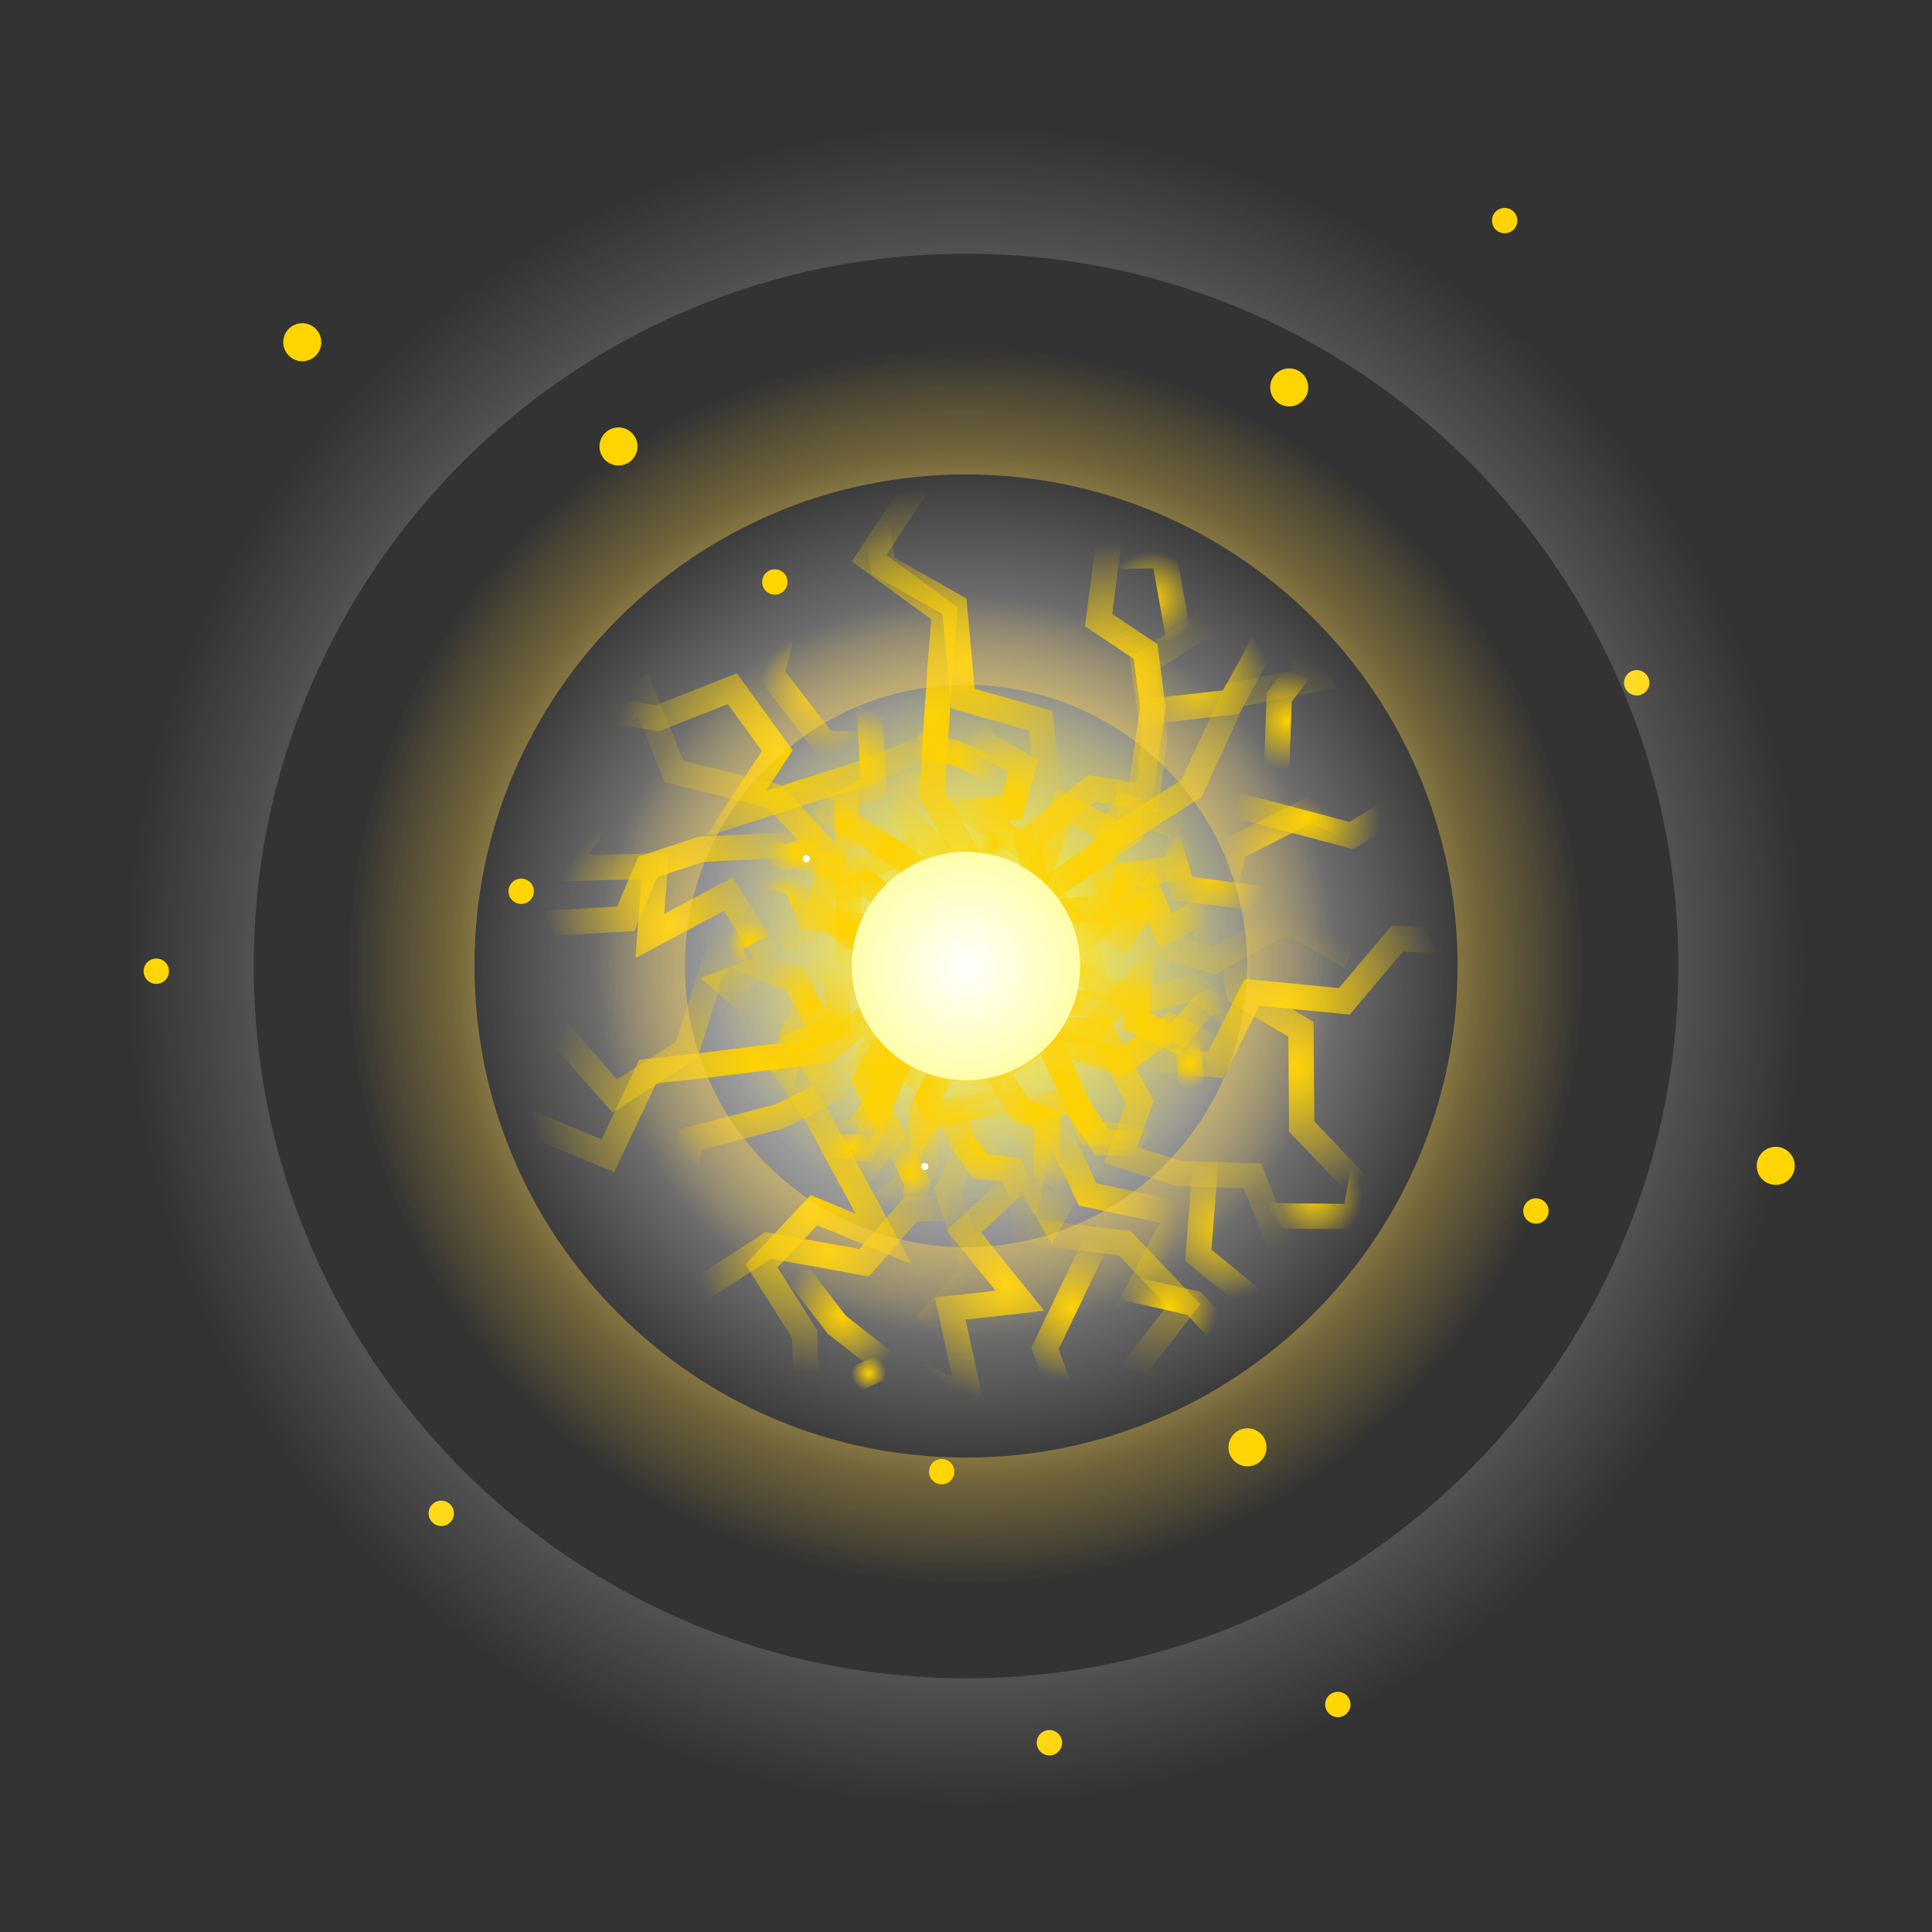 <svg version="1.1" xmlns="http://www.w3.org/2000/svg" xmlns:xlink="http://www.w3.org/1999/xlink" width="76.139" height="76.139" viewBox="0,0,76.139,76.139"><rect x="0" y="0" width="76.139" height="76.139" fill="#333333" stroke="none"/><defs><radialGradient cx="240" cy="180" r="20.338" gradientUnits="userSpaceOnUse" id="color-1"><stop offset="0" stop-color="#ffffff"/><stop offset="1" stop-color="#ffffff" stop-opacity="0"/></radialGradient><radialGradient cx="240" cy="180" r="20.338" gradientUnits="userSpaceOnUse" id="color-2"><stop offset="0" stop-color="#ffffff" stop-opacity="0"/><stop offset="1" stop-color="#ffffff" stop-opacity="0"/></radialGradient><radialGradient cx="240" cy="180" r="24.373" gradientUnits="userSpaceOnUse" id="color-3"><stop offset="0" stop-color="#ffd44a"/><stop offset="1" stop-color="#ffd44a" stop-opacity="0"/></radialGradient><radialGradient cx="240" cy="180" r="24.373" gradientUnits="userSpaceOnUse" id="color-4"><stop offset="0" stop-color="#ffd44a"/><stop offset="1" stop-color="#ffd44a" stop-opacity="0"/></radialGradient><radialGradient cx="240.548" cy="179.452" r="10.826" gradientUnits="userSpaceOnUse" id="color-5"><stop offset="0" stop-color="#ffee00"/><stop offset="1" stop-color="#ffee00" stop-opacity="0"/></radialGradient><radialGradient cx="240.548" cy="179.452" r="10.826" gradientUnits="userSpaceOnUse" id="color-6"><stop offset="0" stop-color="#94fffd" stop-opacity="0"/><stop offset="1" stop-color="#94fffd" stop-opacity="0"/></radialGradient><radialGradient cx="247.825" cy="179.253" r="12.642" gradientUnits="userSpaceOnUse" id="color-7"><stop offset="0" stop-color="#ffd200"/><stop offset="1" stop-color="#ffd200" stop-opacity="0"/></radialGradient><radialGradient cx="231.66" cy="188.144" r="9.445" gradientUnits="userSpaceOnUse" id="color-8"><stop offset="0" stop-color="#ffd200"/><stop offset="1" stop-color="#ffd200" stop-opacity="0"/></radialGradient><radialGradient cx="238.579" cy="170.296" r="9.096" gradientUnits="userSpaceOnUse" id="color-9"><stop offset="0" stop-color="#ffd200"/><stop offset="1" stop-color="#ffd200" stop-opacity="0"/></radialGradient><radialGradient cx="232.618" cy="171.535" r="6.484" gradientUnits="userSpaceOnUse" id="color-10"><stop offset="0" stop-color="#ffd200"/><stop offset="1" stop-color="#ffd200" stop-opacity="0"/></radialGradient><radialGradient cx="228.266" cy="178.413" r="4.618" gradientUnits="userSpaceOnUse" id="color-11"><stop offset="0" stop-color="#ffd200"/><stop offset="1" stop-color="#ffd200" stop-opacity="0"/></radialGradient><radialGradient cx="234.577" cy="191.194" r="5.178" gradientUnits="userSpaceOnUse" id="color-12"><stop offset="0" stop-color="#ffd200"/><stop offset="1" stop-color="#ffd200" stop-opacity="0"/></radialGradient><radialGradient cx="252.583" cy="181.403" r="6.297" gradientUnits="userSpaceOnUse" id="color-13"><stop offset="0" stop-color="#ffd200"/><stop offset="1" stop-color="#ffd200" stop-opacity="0"/></radialGradient><radialGradient cx="249.636" cy="176.361" r="2.192" gradientUnits="userSpaceOnUse" id="color-14"><stop offset="0" stop-color="#ffd200"/><stop offset="1" stop-color="#ffd200" stop-opacity="0"/></radialGradient><radialGradient cx="252.536" cy="175.574" r="2.426" gradientUnits="userSpaceOnUse" id="color-15"><stop offset="0" stop-color="#ffd200"/><stop offset="1" stop-color="#ffd200" stop-opacity="0"/></radialGradient><radialGradient cx="246.294" cy="168.71" r="5.458" gradientUnits="userSpaceOnUse" id="color-16"><stop offset="0" stop-color="#ffd200"/><stop offset="1" stop-color="#ffd200" stop-opacity="0"/></radialGradient><radialGradient cx="236.863" cy="175.334" r="3.265" gradientUnits="userSpaceOnUse" id="color-17"><stop offset="0" stop-color="#ffd200"/><stop offset="1" stop-color="#ffd200" stop-opacity="0"/></radialGradient><radialGradient cx="234.344" cy="177.573" r="2.659" gradientUnits="userSpaceOnUse" id="color-18"><stop offset="0" stop-color="#ffd200"/><stop offset="1" stop-color="#ffd200" stop-opacity="0"/></radialGradient><radialGradient cx="231.746" cy="184.617" r="4.105" gradientUnits="userSpaceOnUse" id="color-19"><stop offset="0" stop-color="#ffd200"/><stop offset="1" stop-color="#ffd200" stop-opacity="0"/></radialGradient><radialGradient cx="236.909" cy="184.477" r="4.245" gradientUnits="userSpaceOnUse" id="color-20"><stop offset="0" stop-color="#ffd200"/><stop offset="1" stop-color="#ffd200" stop-opacity="0"/></radialGradient><radialGradient cx="235.51" cy="187.136" r="0.98" gradientUnits="userSpaceOnUse" id="color-21"><stop offset="0" stop-color="#ffd200"/><stop offset="1" stop-color="#ffd200" stop-opacity="0"/></radialGradient><radialGradient cx="244.442" cy="189.888" r="3.941" gradientUnits="userSpaceOnUse" id="color-22"><stop offset="0" stop-color="#ffd200"/><stop offset="1" stop-color="#ffd200" stop-opacity="0"/></radialGradient><radialGradient cx="248.011" cy="193.48" r="1.913" gradientUnits="userSpaceOnUse" id="color-23"><stop offset="0" stop-color="#ffd200"/><stop offset="1" stop-color="#ffd200" stop-opacity="0"/></radialGradient><radialGradient cx="244.186" cy="193.48" r="2.892" gradientUnits="userSpaceOnUse" id="color-24"><stop offset="0" stop-color="#ffd200"/><stop offset="1" stop-color="#ffd200" stop-opacity="0"/></radialGradient><radialGradient cx="235.137" cy="193.76" r="2.426" gradientUnits="userSpaceOnUse" id="color-25"><stop offset="0" stop-color="#ffd200"/><stop offset="1" stop-color="#ffd200" stop-opacity="0"/></radialGradient><radialGradient cx="236.163" cy="196.046" r="0.7" gradientUnits="userSpaceOnUse" id="color-26"><stop offset="0" stop-color="#ffd200"/><stop offset="1" stop-color="#ffd200" stop-opacity="0"/></radialGradient><radialGradient cx="250.193" cy="190.308" r="2.799" gradientUnits="userSpaceOnUse" id="color-27"><stop offset="0" stop-color="#ffd200"/><stop offset="1" stop-color="#ffd200" stop-opacity="0"/></radialGradient><radialGradient cx="253.749" cy="189.066" r="1.866" gradientUnits="userSpaceOnUse" id="color-28"><stop offset="0" stop-color="#ffd200"/><stop offset="1" stop-color="#ffd200" stop-opacity="0"/></radialGradient><radialGradient cx="235.412" cy="183.785" r="6.044" gradientUnits="userSpaceOnUse" id="color-29"><stop offset="0" stop-color="#ffd200"/><stop offset="1" stop-color="#ffd200" stop-opacity="0"/></radialGradient><radialGradient cx="242.436" cy="175.808" r="6.437" gradientUnits="userSpaceOnUse" id="color-30"><stop offset="0" stop-color="#ffd200"/><stop offset="1" stop-color="#ffd200" stop-opacity="0"/></radialGradient><radialGradient cx="243.784" cy="184.518" r="4.148" gradientUnits="userSpaceOnUse" id="color-31"><stop offset="0" stop-color="#ffd200"/><stop offset="1" stop-color="#ffd200" stop-opacity="0"/></radialGradient><radialGradient cx="246.931" cy="182.281" r="3.35" gradientUnits="userSpaceOnUse" id="color-32"><stop offset="0" stop-color="#ffd200"/><stop offset="1" stop-color="#ffd200" stop-opacity="0"/></radialGradient><radialGradient cx="246.824" cy="177.644" r="2.807" gradientUnits="userSpaceOnUse" id="color-33"><stop offset="0" stop-color="#ffd200"/><stop offset="1" stop-color="#ffd200" stop-opacity="0"/></radialGradient><radialGradient cx="234.231" cy="182.584" r="2.789" gradientUnits="userSpaceOnUse" id="color-34"><stop offset="0" stop-color="#ffd200"/><stop offset="1" stop-color="#ffd200" stop-opacity="0"/></radialGradient><radialGradient cx="237.008" cy="184.24" r="1.522" gradientUnits="userSpaceOnUse" id="color-35"><stop offset="0" stop-color="#ffd200"/><stop offset="1" stop-color="#ffd200" stop-opacity="0"/></radialGradient><radialGradient cx="235.83" cy="185.245" r="1.353" gradientUnits="userSpaceOnUse" id="color-36"><stop offset="0" stop-color="#ffd200"/><stop offset="1" stop-color="#ffd200" stop-opacity="0"/></radialGradient><radialGradient cx="240.706" cy="187.12" r="2.548" gradientUnits="userSpaceOnUse" id="color-37"><stop offset="0" stop-color="#ffd200"/><stop offset="1" stop-color="#ffd200" stop-opacity="0"/></radialGradient><radialGradient cx="242.853" cy="185.602" r="3.356" gradientUnits="userSpaceOnUse" id="color-38"><stop offset="0" stop-color="#ffd200"/><stop offset="1" stop-color="#ffd200" stop-opacity="0"/></radialGradient><radialGradient cx="243.568" cy="181.39" r="2.166" gradientUnits="userSpaceOnUse" id="color-39"><stop offset="0" stop-color="#ffd200"/><stop offset="1" stop-color="#ffd200" stop-opacity="0"/></radialGradient><radialGradient cx="244.222" cy="179.62" r="1.208" gradientUnits="userSpaceOnUse" id="color-40"><stop offset="0" stop-color="#ffd200"/><stop offset="1" stop-color="#ffd200" stop-opacity="0"/></radialGradient><radialGradient cx="241.025" cy="176.887" r="2.478" gradientUnits="userSpaceOnUse" id="color-41"><stop offset="0" stop-color="#ffd200"/><stop offset="1" stop-color="#ffd200" stop-opacity="0"/></radialGradient><radialGradient cx="241.126" cy="175.205" r="0.508" gradientUnits="userSpaceOnUse" id="color-42"><stop offset="0" stop-color="#ffd200"/><stop offset="1" stop-color="#ffd200" stop-opacity="0"/></radialGradient><radialGradient cx="236.396" cy="176.304" r="2.338" gradientUnits="userSpaceOnUse" id="color-43"><stop offset="0" stop-color="#ffd200"/><stop offset="1" stop-color="#ffd200" stop-opacity="0"/></radialGradient><radialGradient cx="233.28" cy="175.497" r="1.166" gradientUnits="userSpaceOnUse" id="color-44"><stop offset="0" stop-color="#ffd200"/><stop offset="1" stop-color="#ffd200" stop-opacity="0"/></radialGradient><radialGradient cx="235.054" cy="174.42" r="1.65" gradientUnits="userSpaceOnUse" id="color-45"><stop offset="0" stop-color="#ffd200"/><stop offset="1" stop-color="#ffd200" stop-opacity="0"/></radialGradient><radialGradient cx="239.565" cy="171.835" r="1.814" gradientUnits="userSpaceOnUse" id="color-46"><stop offset="0" stop-color="#ffd200"/><stop offset="1" stop-color="#ffd200" stop-opacity="0"/></radialGradient><radialGradient cx="238.455" cy="170.977" r="0.346" gradientUnits="userSpaceOnUse" id="color-47"><stop offset="0" stop-color="#ffd200"/><stop offset="1" stop-color="#ffd200" stop-opacity="0"/></radialGradient><radialGradient cx="232.964" cy="177.548" r="1.175" gradientUnits="userSpaceOnUse" id="color-48"><stop offset="0" stop-color="#ffd200"/><stop offset="1" stop-color="#ffd200" stop-opacity="0"/></radialGradient><radialGradient cx="231.469" cy="179.067" r="0.883" gradientUnits="userSpaceOnUse" id="color-49"><stop offset="0" stop-color="#ffd200"/><stop offset="1" stop-color="#ffd200" stop-opacity="0"/></radialGradient><radialGradient cx="238.765" cy="173.181" r="12.642" gradientUnits="userSpaceOnUse" id="color-50"><stop offset="0" stop-color="#ffd200"/><stop offset="1" stop-color="#ffd200" stop-opacity="0"/></radialGradient><radialGradient cx="250.518" cy="187.401" r="9.445" gradientUnits="userSpaceOnUse" id="color-51"><stop offset="0" stop-color="#ffd200"/><stop offset="1" stop-color="#ffd200" stop-opacity="0"/></radialGradient><radialGradient cx="231.692" cy="183.936" r="9.096" gradientUnits="userSpaceOnUse" id="color-52"><stop offset="0" stop-color="#ffd200"/><stop offset="1" stop-color="#ffd200" stop-opacity="0"/></radialGradient><radialGradient cx="234.022" cy="189.561" r="6.484" gradientUnits="userSpaceOnUse" id="color-53"><stop offset="0" stop-color="#ffd200"/><stop offset="1" stop-color="#ffd200" stop-opacity="0"/></radialGradient><radialGradient cx="241.591" cy="192.552" r="4.618" gradientUnits="userSpaceOnUse" id="color-54"><stop offset="0" stop-color="#ffd200"/><stop offset="1" stop-color="#ffd200" stop-opacity="0"/></radialGradient><radialGradient cx="252.97" cy="183.966" r="5.178" gradientUnits="userSpaceOnUse" id="color-55"><stop offset="0" stop-color="#ffd200"/><stop offset="1" stop-color="#ffd200" stop-opacity="0"/></radialGradient><radialGradient cx="239.99" cy="168.105" r="6.297" gradientUnits="userSpaceOnUse" id="color-56"><stop offset="0" stop-color="#ffd200"/><stop offset="1" stop-color="#ffd200" stop-opacity="0"/></radialGradient><radialGradient cx="235.586" cy="171.941" r="2.192" gradientUnits="userSpaceOnUse" id="color-57"><stop offset="0" stop-color="#ffd200"/><stop offset="1" stop-color="#ffd200" stop-opacity="0"/></radialGradient><radialGradient cx="234.272" cy="169.239" r="2.426" gradientUnits="userSpaceOnUse" id="color-58"><stop offset="0" stop-color="#ffd200"/><stop offset="1" stop-color="#ffd200" stop-opacity="0"/></radialGradient><radialGradient cx="228.694" cy="176.652" r="5.458" gradientUnits="userSpaceOnUse" id="color-59"><stop offset="0" stop-color="#ffd200"/><stop offset="1" stop-color="#ffd200" stop-opacity="0"/></radialGradient><radialGradient cx="236.962" cy="184.682" r="3.265" gradientUnits="userSpaceOnUse" id="color-60"><stop offset="0" stop-color="#ffd200"/><stop offset="1" stop-color="#ffd200" stop-opacity="0"/></radialGradient><radialGradient cx="239.632" cy="186.738" r="2.659" gradientUnits="userSpaceOnUse" id="color-61"><stop offset="0" stop-color="#ffd200"/><stop offset="1" stop-color="#ffd200" stop-opacity="0"/></radialGradient><radialGradient cx="245.936" cy="182.929" r="4.245" gradientUnits="userSpaceOnUse" id="color-62"><stop offset="0" stop-color="#ffd200"/><stop offset="1" stop-color="#ffd200" stop-opacity="0"/></radialGradient><radialGradient cx="248.809" cy="183.807" r="0.98" gradientUnits="userSpaceOnUse" id="color-63"><stop offset="0" stop-color="#ffd200"/><stop offset="1" stop-color="#ffd200" stop-opacity="0"/></radialGradient><radialGradient cx="252.708" cy="170.341" r="1.913" gradientUnits="userSpaceOnUse" id="color-64"><stop offset="0" stop-color="#ffd200"/><stop offset="1" stop-color="#ffd200" stop-opacity="0"/></radialGradient><radialGradient cx="253.422" cy="174.099" r="2.892" gradientUnits="userSpaceOnUse" id="color-65"><stop offset="0" stop-color="#ffd200"/><stop offset="1" stop-color="#ffd200" stop-opacity="0"/></radialGradient><radialGradient cx="249.184" cy="168.791" r="2.799" gradientUnits="userSpaceOnUse" id="color-66"><stop offset="0" stop-color="#ffd200"/><stop offset="1" stop-color="#ffd200" stop-opacity="0"/></radialGradient><radialGradient cx="247.3" cy="165.529" r="1.866" gradientUnits="userSpaceOnUse" id="color-67"><stop offset="0" stop-color="#ffd200"/><stop offset="1" stop-color="#ffd200" stop-opacity="0"/></radialGradient><radialGradient cx="245.535" cy="184.53" r="6.044" gradientUnits="userSpaceOnUse" id="color-68"><stop offset="0" stop-color="#ffd200"/><stop offset="1" stop-color="#ffd200" stop-opacity="0"/></radialGradient><radialGradient cx="236.387" cy="179.118" r="6.437" gradientUnits="userSpaceOnUse" id="color-69"><stop offset="0" stop-color="#ffd200"/><stop offset="1" stop-color="#ffd200" stop-opacity="0"/></radialGradient><radialGradient cx="244.692" cy="176.168" r="4.148" gradientUnits="userSpaceOnUse" id="color-70"><stop offset="0" stop-color="#ffd200"/><stop offset="1" stop-color="#ffd200" stop-opacity="0"/></radialGradient><radialGradient cx="241.907" cy="173.493" r="3.35" gradientUnits="userSpaceOnUse" id="color-71"><stop offset="0" stop-color="#ffd200"/><stop offset="1" stop-color="#ffd200" stop-opacity="0"/></radialGradient><radialGradient cx="233.942" cy="181.536" r="2.171" gradientUnits="userSpaceOnUse" id="color-72"><stop offset="0" stop-color="#ffd200"/><stop offset="1" stop-color="#ffd200" stop-opacity="0"/></radialGradient><radialGradient cx="244.576" cy="185.914" r="2.789" gradientUnits="userSpaceOnUse" id="color-73"><stop offset="0" stop-color="#ffd200"/><stop offset="1" stop-color="#ffd200" stop-opacity="0"/></radialGradient><radialGradient cx="245.931" cy="176.879" r="3.356" gradientUnits="userSpaceOnUse" id="color-74"><stop offset="0" stop-color="#ffd200"/><stop offset="1" stop-color="#ffd200" stop-opacity="0"/></radialGradient><radialGradient cx="239.799" cy="176.651" r="1.208" gradientUnits="userSpaceOnUse" id="color-75"><stop offset="0" stop-color="#ffd200"/><stop offset="1" stop-color="#ffd200" stop-opacity="0"/></radialGradient><radialGradient cx="235.84" cy="178.403" r="2.74" gradientUnits="userSpaceOnUse" id="color-76"><stop offset="0" stop-color="#ffd200"/><stop offset="1" stop-color="#ffd200" stop-opacity="0"/></radialGradient><radialGradient cx="237.71" cy="180.303" r="2.478" gradientUnits="userSpaceOnUse" id="color-77"><stop offset="0" stop-color="#ffd200"/><stop offset="1" stop-color="#ffd200" stop-opacity="0"/></radialGradient><radialGradient cx="238.002" cy="184.959" r="2.338" gradientUnits="userSpaceOnUse" id="color-78"><stop offset="0" stop-color="#ffd200"/><stop offset="1" stop-color="#ffd200" stop-opacity="0"/></radialGradient><radialGradient cx="237.791" cy="188.171" r="1.166" gradientUnits="userSpaceOnUse" id="color-79"><stop offset="0" stop-color="#ffd200"/><stop offset="1" stop-color="#ffd200" stop-opacity="0"/></radialGradient><radialGradient cx="232.384" cy="183.93" r="0.346" gradientUnits="userSpaceOnUse" id="color-80"><stop offset="0" stop-color="#ffd200"/><stop offset="1" stop-color="#ffd200" stop-opacity="0"/></radialGradient><radialGradient cx="233.712" cy="175.772" r="0.14" gradientUnits="userSpaceOnUse" id="color-81"><stop offset="0" stop-color="#ffd200"/><stop offset="1" stop-color="#ffd200" stop-opacity="0"/></radialGradient><radialGradient cx="243.788" cy="178.385" r="0.14" gradientUnits="userSpaceOnUse" id="color-82"><stop offset="0" stop-color="#ffd200"/><stop offset="1" stop-color="#ffd200" stop-opacity="0"/></radialGradient><radialGradient cx="238.377" cy="187.901" r="0.14" gradientUnits="userSpaceOnUse" id="color-83"><stop offset="0" stop-color="#ffd200"/><stop offset="1" stop-color="#ffd200" stop-opacity="0"/></radialGradient><radialGradient cx="240" cy="180" r="14.581" gradientUnits="userSpaceOnUse" id="color-84"><stop offset="0" stop-color="#ffd44a"/><stop offset="1" stop-color="#ffd44a" stop-opacity="0"/></radialGradient><radialGradient cx="240" cy="180" r="14.581" gradientUnits="userSpaceOnUse" id="color-85"><stop offset="0" stop-color="#ffd44a"/><stop offset="1" stop-color="#ffd44a" stop-opacity="0"/></radialGradient><radialGradient cx="240" cy="180" r="33.07" gradientUnits="userSpaceOnUse" id="color-86"><stop offset="0" stop-color="#ffffff"/><stop offset="1" stop-color="#ffffff" stop-opacity="0"/></radialGradient><radialGradient cx="240" cy="180" r="4.501" gradientUnits="userSpaceOnUse" id="color-87"><stop offset="0" stop-color="#ffffff"/><stop offset="1" stop-color="#fffeaa"/></radialGradient></defs><g transform="translate(-201.93,-141.93)"><g data-paper-data="{&quot;isPaintingLayer&quot;:true}" fill-rule="nonzero" stroke-linejoin="miter" stroke-miterlimit="10" stroke-dasharray="" stroke-dashoffset="0" style="mix-blend-mode: normal"><path d="M219.662,180c0,-11.232 9.106,-20.338 20.338,-20.338c11.232,0 20.338,9.106 20.338,20.338c0,11.232 -9.106,20.338 -20.338,20.338c-11.232,0 -20.338,-9.106 -20.338,-20.338z" fill="url(#color-1)" stroke="url(#color-2)" stroke-width="0" stroke-linecap="butt"/><path d="M215.627,180c0,-13.461 10.912,-24.373 24.373,-24.373c13.461,0 24.373,10.912 24.373,24.373c0,13.461 -10.912,24.373 -24.373,24.373c-13.461,0 -24.373,-10.912 -24.373,-24.373z" fill="none" stroke="url(#color-3)" stroke-width="10" stroke-linecap="butt"/><path d="M215.627,180c0,-13.461 10.912,-24.373 24.373,-24.373c13.461,0 24.373,10.912 24.373,24.373c0,13.461 -10.912,24.373 -24.373,24.373c-13.461,0 -24.373,-10.912 -24.373,-24.373z" fill="none" stroke="url(#color-4)" stroke-width="10" stroke-linecap="butt"/><path d="M229.722,179.452c0,-5.979 4.847,-10.826 10.826,-10.826c5.979,0 10.826,4.847 10.826,10.826c0,5.979 -4.847,10.826 -10.826,10.826c-5.979,0 -10.826,-4.847 -10.826,-10.826z" fill="url(#color-5)" stroke="url(#color-6)" stroke-width="0" stroke-linecap="butt"/><path d="M210.495,208.258v-56.517h59.011v56.517z" fill="none" stroke="none" stroke-width="0" stroke-linecap="butt"/><path d="M254.962,191.894l-2.569,-0.883l-1.105,-2.739l-2.929,-0.098l-2.271,-0.731l0.76,-2.075l-1.537,-2.868l-2.383,0.048l-2.238,-2.783l1.105,-1.218l1.07,-2.169l0.96,-2.667l2.2,1.116l2.865,-1.829l1.69,-3.68l3.211,-0.636l-1.253,-2.071" fill="none" stroke="url(#color-7)" stroke-width="1" stroke-linecap="round"/><path d="M222.215,182.658h1.773l2.172,2.466l2.832,-1.819l1.269,-3.987l3.212,1.395l2.997,-2.01l2.44,1.829l1.966,-0.859l0.231,4.657l-0.699,2.338l-1.125,2.147l1.026,3.172l-1.527,1.739l2.091,1.433l-0.555,2.426" fill="none" stroke="url(#color-8)" stroke-width="1" stroke-linecap="round"/><path d="M240.594,179.393l0.34,-0.86l0.046,-1.275l-0.917,-1.562l-1.409,-2.465l0.329,-5.058l0.168,-2.077l-2.974,-2.168l1.804,-2.73" fill="none" stroke="url(#color-9)" stroke-width="1" stroke-linecap="round"/><path d="M239.102,171.089l-2.981,1.252l-5.194,1.658l1.636,-2.488l-1.772,-2.441l-2.956,1.163l-1.7,-0.264" fill="none" stroke="url(#color-10)" stroke-width="1" stroke-linecap="round"/><path d="M225.761,173.795l-1.613,2.36l3.601,-0.091l-0.21,2.754l3.096,-1.656l1.75,2.791l-1.892,0.696l1.803,1.543l-1.217,0.84" fill="none" stroke="url(#color-11)" stroke-width="1" stroke-linecap="round"/><path d="M229.399,192.827l2.809,-1.818l3.778,0.684l1.85,-2.123l1.919,-0.008" fill="none" stroke="url(#color-12)" stroke-width="1" stroke-linecap="round"/><path d="M258.88,179.019l-1.879,-0.105l-2.091,2.476l-3.638,-0.351l-1.433,2.852l-3.554,-0.301" fill="none" stroke="url(#color-13)" stroke-width="1" stroke-linecap="round"/><path d="M251.51,178.553l0.078,-1.21l-3.052,-0.398l-0.851,-2.777" fill="none" stroke="url(#color-14)" stroke-width="1" stroke-linecap="round"/><path d="M250.111,177.34l0.451,-1.984l3.056,-1.548l1.343,0.64" fill="none" stroke="url(#color-15)" stroke-width="1" stroke-linecap="round"/><path d="M245.632,163.253l-0.408,3.114l1.851,1.238l0.287,2.193l-0.611,4.371l-0.093,-0.653" fill="none" stroke="url(#color-16)" stroke-width="1" stroke-linecap="round"/><path d="M240.128,177.433l-6.531,-4.198" fill="none" stroke="url(#color-17)" stroke-width="1" stroke-linecap="round"/><path d="M233.317,174.914l2.053,1.679v3.639" fill="none" stroke="url(#color-18)" stroke-width="1" stroke-linecap="round"/><path d="M234.25,180.512l-1.048,2.137l1.451,2.273l-1.989,1.001l-3.518,0.911l-0.307,1.888" fill="none" stroke="url(#color-19)" stroke-width="1" stroke-linecap="round"/><path d="M235.463,188.722l1.586,-2.053l-1.026,-2.146l2.332,-4.292" fill="none" stroke="url(#color-20)" stroke-width="1" stroke-linecap="round"/><path d="M236.489,187.229l-1.959,-0.187" fill="none" stroke="url(#color-21)" stroke-width="1" stroke-linecap="round"/><path d="M240.501,186.856l2.892,-0.84l1.399,2.985l3.59,0.767l-2.097,3.991" fill="none" stroke="url(#color-22)" stroke-width="1" stroke-linecap="round"/><path d="M246.099,192.641l2.892,0.653l0.933,1.026" fill="none" stroke="url(#color-23)" stroke-width="1" stroke-linecap="round"/><path d="M243.58,196.372l-0.466,-1.306l2.146,-4.478" fill="none" stroke="url(#color-24)" stroke-width="1" stroke-linecap="round"/><path d="M237.516,196.186l-2.612,-2.053l-2.146,-2.799" fill="none" stroke="url(#color-25)" stroke-width="1" stroke-linecap="round"/><path d="M235.463,196.372l1.399,-0.653" fill="none" stroke="url(#color-26)" stroke-width="1" stroke-linecap="round"/><path d="M251.23,193.107l-2.075,-1.711l0.302,-3.887" fill="none" stroke="url(#color-27)" stroke-width="1" stroke-linecap="round"/><path d="M255.615,188.256l-0.279,1.621l-3.453,-0.035" fill="none" stroke="url(#color-28)" stroke-width="1" stroke-linecap="round"/><path d="M230.265,177.982l1.502,-0.241l1.268,1.061l1.472,-0.724l1.314,-0.238l0.172,1.225l1.515,1.011l1.164,-0.652l1.839,0.785l-0.225,0.893l0.043,1.353l0.229,1.57l-1.381,0.029l-0.933,1.659l0.135,2.263l-1.418,1.16l1.165,0.693" data-paper-data="{&quot;index&quot;:null}" fill="none" stroke="url(#color-29)" stroke-width="1" stroke-linecap="round"/><path d="M248.872,173.913l-0.875,0.467l-1.722,-0.645l-0.919,1.645l0.424,2.303l-1.954,0.158l-0.95,1.782l-1.687,-0.26l-0.744,0.943l-1.341,-2.239l-0.271,-1.339l-0.01,-1.357l-1.343,-1.296l0.296,-1.261l-1.41,-0.157l-0.365,-1.344" data-paper-data="{&quot;index&quot;:null}" fill="none" stroke="url(#color-30)" stroke-width="1" stroke-linecap="round"/><path d="M240.656,180.369l0.059,0.514l0.313,0.642l0.864,0.53l1.345,0.846l1.171,2.585l0.464,1.07l2.04,0.287l-0.172,1.824" data-paper-data="{&quot;index&quot;:null}" fill="none" stroke="url(#color-31)" stroke-width="1" stroke-linecap="round"/><path d="M243.581,184.077l1.142,-1.404l2.128,-2.188l-0.152,1.66l1.519,0.738l1.154,-1.354l0.909,-0.318" data-paper-data="{&quot;index&quot;:null}" fill="none" stroke="url(#color-32)" stroke-width="1" stroke-linecap="round"/><path d="M249.457,179.224l0.175,-1.591l-1.755,0.994l-0.622,-1.416l-1.092,1.634l-1.6,-0.917l0.751,-0.842l-1.297,-0.287l0.379,-0.736" data-paper-data="{&quot;index&quot;:null}" fill="none" stroke="url(#color-33)" stroke-width="1" stroke-linecap="round"/><path d="M231.723,185.373l0.956,-0.443l0.38,-1.774l1.889,-0.786l-0.044,-1.786l1.835,-0.788" data-paper-data="{&quot;index&quot;:null}" fill="none" stroke="url(#color-34)" stroke-width="1" stroke-linecap="round"/><path d="M235.486,183.661l0.28,0.618l1.612,-0.608l1.152,1.147" data-paper-data="{&quot;index&quot;:null}" fill="none" stroke="url(#color-35)" stroke-width="1" stroke-linecap="round"/><path d="M236.497,183.891l0.3,1.099l-1.102,1.57l-0.832,0.038" data-paper-data="{&quot;index&quot;:null}" fill="none" stroke="url(#color-36)" stroke-width="1" stroke-linecap="round"/><path d="M242.421,189.668l-0.619,-1.645l-1.241,-0.123l-0.72,-1.008l-0.85,-2.32l0.218,0.298" data-paper-data="{&quot;index&quot;:null}" fill="none" stroke="url(#color-37)" stroke-width="1" stroke-linecap="round"/><path d="M244.529,188.958l-1.384,-0.982l0.077,-1.869l-1.117,-0.472l-0.926,-1.505l1.466,-1.022l-0.514,-0.862" data-paper-data="{&quot;index&quot;:null}" fill="none" stroke="url(#color-38)" stroke-width="1" stroke-linecap="round"/><path d="M245.734,181.566l-4.332,-0.352" data-paper-data="{&quot;index&quot;:null}" fill="none" stroke="url(#color-39)" stroke-width="1" stroke-linecap="round"/><path d="M245.43,180.663l-1.456,-0.288l-0.959,-1.797" data-paper-data="{&quot;index&quot;:null}" fill="none" stroke="url(#color-40)" stroke-width="1" stroke-linecap="round"/><path d="M240.731,174.409l-0.242,1.432l1.072,0.789l-0.021,2.734" data-paper-data="{&quot;index&quot;:null}" fill="none" stroke="url(#color-41)" stroke-width="1" stroke-linecap="round"/><path d="M241.634,174.993l-1.017,0.424" data-paper-data="{&quot;index&quot;:null}" fill="none" stroke="url(#color-42)" stroke-width="1" stroke-linecap="round"/><path d="M238.735,176.659l-1.207,1.177l-1.478,-1.106l-1.975,0.567l-0.016,-2.524" data-paper-data="{&quot;index&quot;:null}" fill="none" stroke="url(#color-43)" stroke-width="1" stroke-linecap="round"/><path d="M234.445,175.277l-1.601,0.44l-0.731,-0.261" data-paper-data="{&quot;index&quot;:null}" fill="none" stroke="url(#color-44)" stroke-width="1" stroke-linecap="round"/><path d="M234.706,172.77l0.575,0.522l0.12,2.777" data-paper-data="{&quot;index&quot;:null}" fill="none" stroke="url(#color-45)" stroke-width="1" stroke-linecap="round"/><path d="M237.75,171.264l1.831,0.325l1.797,0.817" data-paper-data="{&quot;index&quot;:null}" fill="none" stroke="url(#color-46)" stroke-width="1" stroke-linecap="round"/><path d="M238.196,171.322l0.519,-0.691" data-paper-data="{&quot;index&quot;:null}" fill="none" stroke="url(#color-47)" stroke-width="1" stroke-linecap="round"/><path d="M231.788,176.399l1.476,0.298l0.875,1.999" data-paper-data="{&quot;index&quot;:null}" fill="none" stroke="url(#color-48)" stroke-width="1" stroke-linecap="round"/><path d="M230.901,179.951l-0.289,-0.874l1.714,-0.893" data-paper-data="{&quot;index&quot;:null}" fill="none" stroke="url(#color-49)" stroke-width="1" stroke-linecap="round"/><path d="M249.852,163.809l-0.388,2.689l-2.484,1.597l0.451,2.896l-0.294,2.367l-2.181,-0.359l-2.53,2.046l0.492,2.332l-2.316,2.719l-1.403,-0.859l-2.331,-0.647l-2.8,-0.445l0.686,-2.369l-2.332,-2.473l-3.931,-0.974l-1.224,-3.035l-1.801,1.617" fill="none" stroke="url(#color-50)" stroke-width="1" stroke-linecap="round"/><path d="M246.891,197.704l-0.331,-1.741l2.017,-2.594l-2.316,-2.443l-4.153,-0.502l0.771,-3.416l-2.534,-2.569l1.341,-2.738l-1.211,-1.771l4.532,-1.096l2.428,0.25l2.319,0.704l2.925,-1.6l1.993,1.176l1.018,-2.322l2.487,0.093" fill="none" stroke="url(#color-51)" stroke-width="1" stroke-linecap="round"/><path d="M240.252,180.258l-0.908,-0.174l-1.261,0.192l-1.363,1.192l-2.158,1.844l-5.031,0.621l-2.072,0.222l-1.574,3.326l-3.018,-1.263" fill="none" stroke="url(#color-52)" stroke-width="1" stroke-linecap="round"/><path d="M232.374,183.274l1.786,2.695l2.599,4.793l-2.75,-1.142l-2.067,2.197l1.695,2.687l0.058,1.72" fill="none" stroke="url(#color-53)" stroke-width="1" stroke-linecap="round"/><path d="M237.522,195.876l2.619,1.144l-0.761,-3.521l2.745,-0.307l-2.205,-2.732l2.415,-2.24l1.037,1.729l1.179,-2.059l1.053,1.038" fill="none" stroke="url(#color-54)" stroke-width="1" stroke-linecap="round"/><path d="M255.541,188.749l-2.31,-2.42l-0.033,-3.839l-2.431,-1.421l-0.366,-1.884" fill="none" stroke="url(#color-55)" stroke-width="1" stroke-linecap="round"/><path d="M236.472,162.363l0.248,1.866l2.823,1.592l0.334,3.64l3.069,0.875l0.368,3.548" fill="none" stroke="url(#color-56)" stroke-width="1" stroke-linecap="round"/><path d="M237.39,169.691l-1.203,0.149l0.179,3.073l-2.57,1.354" fill="none" stroke="url(#color-57)" stroke-width="1" stroke-linecap="round"/><path d="M236.46,171.292l-2.034,-0.073l-2.091,-2.714l0.378,-1.439" fill="none" stroke="url(#color-58)" stroke-width="1" stroke-linecap="round"/><path d="M223.456,178.321l3.135,-0.181l0.87,-2.05l2.101,-0.692l4.408,-0.215l-0.624,0.214" fill="none" stroke="url(#color-59)" stroke-width="1" stroke-linecap="round"/><path d="M238.415,181.082l-2.905,7.2" fill="none" stroke="url(#color-60)" stroke-width="1" stroke-linecap="round"/><path d="M237.211,188.243l1.267,-2.33l3.575,-0.679" fill="none" stroke="url(#color-61)" stroke-width="1" stroke-linecap="round"/><path d="M250.376,183.557l-2.312,-1.175l-1.916,1.409l-4.652,-1.49" fill="none" stroke="url(#color-62)" stroke-width="1" stroke-linecap="round"/><path d="M248.718,182.828l0.182,1.96" fill="none" stroke="url(#color-63)" stroke-width="1" stroke-linecap="round"/><path d="M252.24,172.377l0.102,-2.963l0.834,-1.108" fill="none" stroke="url(#color-64)" stroke-width="1" stroke-linecap="round"/><path d="M256.376,174.155l-1.196,0.702l-4.8,-1.272" fill="none" stroke="url(#color-65)" stroke-width="1" stroke-linecap="round"/><path d="M251.74,167.249l-1.294,2.358l-3.875,0.428" fill="none" stroke="url(#color-66)" stroke-width="1" stroke-linecap="round"/><path d="M246.156,163.847l1.644,-0.028l0.61,3.398" fill="none" stroke="url(#color-67)" stroke-width="1" stroke-linecap="round"/><path d="M240.794,190.669l-0.517,-1.43l0.806,-1.444l-0.986,-1.311l-0.479,-1.247l1.171,-0.397l0.71,-1.677l-0.858,-1.022l0.427,-1.953l0.919,0.054l1.321,-0.295l1.5,-0.518l0.286,1.351l1.804,0.607l2.198,-0.555l1.405,1.177l0.463,-1.273" data-paper-data="{&quot;index&quot;:null}" fill="none" stroke="url(#color-68)" stroke-width="1" stroke-linecap="round"/><path d="M233.323,173.148l0.622,0.773l-0.313,1.813l1.788,0.596l2.184,-0.847l0.52,1.89l1.928,0.601l0.059,1.706l1.065,0.555l-1.95,1.736l-1.265,0.516l-1.331,0.263l-1.023,1.561l-1.294,-0.055l0.109,1.415l-1.253,0.61" data-paper-data="{&quot;index&quot;:null}" fill="none" stroke="url(#color-69)" stroke-width="1" stroke-linecap="round"/><path d="M241.2,180.015l0.494,-0.154l0.572,-0.427l0.359,-0.948l0.58,-1.48l2.321,-1.633l0.965,-0.656l-0.099,-2.058l1.824,-0.172" data-paper-data="{&quot;index&quot;:null}" fill="none" stroke="url(#color-70)" stroke-width="1" stroke-linecap="round"/><path d="M244.297,176.449l-1.592,-0.86l-2.547,-1.682l1.659,-0.161l0.442,-1.63l-1.545,-0.881l-0.482,-0.834" data-paper-data="{&quot;index&quot;:null}" fill="none" stroke="url(#color-71)" stroke-width="1" stroke-linecap="round"/><path d="M231.412,179.851l1.779,0.586l1.028,1.887l1.575,0.061l0.677,0.834" data-paper-data="{&quot;index&quot;:null}" fill="none" stroke="url(#color-72)" stroke-width="1" stroke-linecap="round"/><path d="M247.784,187.857l-0.614,-0.856l-1.814,-0.042l-1.124,-1.709l-1.746,0.377l-1.117,-1.655" data-paper-data="{&quot;index&quot;:null}" fill="none" stroke="url(#color-73)" stroke-width="1" stroke-linecap="round"/><path d="M248.915,174.607l-0.706,1.543l-1.851,0.273l-0.255,1.186l-1.305,1.19l-1.278,-1.25l-0.751,0.665" data-paper-data="{&quot;index&quot;:null}" fill="none" stroke="url(#color-74)" stroke-width="1" stroke-linecap="round"/><path d="M240.598,175.27l-0.012,1.485l-1.586,1.278" data-paper-data="{&quot;index&quot;:null}" fill="none" stroke="url(#color-75)" stroke-width="1" stroke-linecap="round"/><path d="M238.485,177.642l-1.3,0.293l-0.482,1.431l-1.135,-0.516l-1.632,-1.214l-0.931,0.529" data-paper-data="{&quot;index&quot;:null}" fill="none" stroke="url(#color-76)" stroke-width="1" stroke-linecap="round"/><path d="M235.331,181.054l1.452,-0.029l0.575,-1.201l2.69,-0.49" data-paper-data="{&quot;index&quot;:null}" fill="none" stroke="url(#color-77)" stroke-width="1" stroke-linecap="round"/><path d="M237.914,182.595l1.382,0.966l-0.81,1.658l0.926,1.835l-2.477,0.487" data-paper-data="{&quot;index&quot;:null}" fill="none" stroke="url(#color-78)" stroke-width="1" stroke-linecap="round"/><path d="M237.357,187.067l0.731,1.49l-0.12,0.767" data-paper-data="{&quot;index&quot;:null}" fill="none" stroke="url(#color-79)" stroke-width="1" stroke-linecap="round"/><path d="M231.996,183.74l0.776,0.381" data-paper-data="{&quot;index&quot;:null}" fill="none" stroke="url(#color-80)" stroke-width="1" stroke-linecap="round"/><path d="M233.572,175.772c0,-0.077 0.063,-0.14 0.14,-0.14c0.077,0 0.14,0.063 0.14,0.14c0,0.077 -0.063,0.14 -0.14,0.14c-0.077,0 -0.14,-0.063 -0.14,-0.14z" fill="#ffffff" stroke="url(#color-81)" stroke-width="1" stroke-linecap="butt"/><path d="M243.648,178.385c0,-0.077 0.063,-0.14 0.14,-0.14c0.077,0 0.14,0.063 0.14,0.14c0,0.077 -0.063,0.14 -0.14,0.14c-0.077,0 -0.14,-0.063 -0.14,-0.14z" fill="#ffffff" stroke="url(#color-82)" stroke-width="1" stroke-linecap="butt"/><path d="M238.237,187.901c0,-0.077 0.063,-0.14 0.14,-0.14c0.077,0 0.14,0.063 0.14,0.14c0,0.077 -0.063,0.14 -0.14,0.14c-0.077,0 -0.14,-0.063 -0.14,-0.14z" fill="#ffffff" stroke="url(#color-83)" stroke-width="1" stroke-linecap="butt"/><path d="M225.419,180c0,-8.053 6.528,-14.581 14.581,-14.581c8.053,0 14.581,6.528 14.581,14.581c0,8.053 -6.528,14.581 -14.581,14.581c-8.053,0 -14.581,-6.528 -14.581,-14.581z" fill="none" stroke="url(#color-84)" stroke-width="7" stroke-linecap="butt"/><path d="M225.419,180c0,-8.053 6.528,-14.581 14.581,-14.581c8.053,0 14.581,6.528 14.581,14.581c0,8.053 -6.528,14.581 -14.581,14.581c-8.053,0 -14.581,-6.528 -14.581,-14.581z" fill="none" stroke="url(#color-85)" stroke-width="7" stroke-linecap="butt"/><path d="M213.092,155.417c0,-0.414 0.336,-0.75 0.75,-0.75c0.414,0 0.75,0.336 0.75,0.75c0,0.414 -0.336,0.75 -0.75,0.75c-0.414,0 -0.75,-0.336 -0.75,-0.75z" fill="#ffd500" stroke="none" stroke-width="0.5" stroke-linecap="butt"/><path d="M225.554,159.525c0,-0.414 0.336,-0.75 0.75,-0.75c0.414,0 0.75,0.336 0.75,0.75c0,0.414 -0.336,0.75 -0.75,0.75c-0.414,0 -0.75,-0.336 -0.75,-0.75z" fill="#ffd500" stroke="none" stroke-width="0.5" stroke-linecap="butt"/><path d="M251.987,157.197c0,-0.414 0.336,-0.75 0.75,-0.75c0.414,0 0.75,0.336 0.75,0.75c0,0.414 -0.336,0.75 -0.75,0.75c-0.414,0 -0.75,-0.336 -0.75,-0.75z" fill="#ffd500" stroke="none" stroke-width="0.5" stroke-linecap="butt"/><path d="M271.161,187.875c0,-0.414 0.336,-0.75 0.75,-0.75c0.414,0 0.75,0.336 0.75,0.75c0,0.414 -0.336,0.75 -0.75,0.75c-0.414,0 -0.75,-0.336 -0.75,-0.75z" fill="#ffd500" stroke="none" stroke-width="0.5" stroke-linecap="butt"/><path d="M250.343,198.968c0,-0.414 0.336,-0.75 0.75,-0.75c0.414,0 0.75,0.336 0.75,0.75c0,0.414 -0.336,0.75 -0.75,0.75c-0.414,0 -0.75,-0.336 -0.75,-0.75z" fill="#ffd500" stroke="none" stroke-width="0.5" stroke-linecap="butt"/><path d="M207.589,180.205c0,-0.276 0.224,-0.5 0.5,-0.5c0.276,0 0.5,0.224 0.5,0.5c0,0.276 -0.224,0.5 -0.5,0.5c-0.276,0 -0.5,-0.224 -0.5,-0.5z" fill="#ffd500" stroke="none" stroke-width="0.5" stroke-linecap="butt"/><path d="M218.82,201.57c0,-0.276 0.224,-0.5 0.5,-0.5c0.276,0 0.5,0.224 0.5,0.5c0,0.276 -0.224,0.5 -0.5,0.5c-0.276,0 -0.5,-0.224 -0.5,-0.5z" fill="#ffd500" stroke="none" stroke-width="0.5" stroke-linecap="butt"/><path d="M254.154,209.103c0,-0.276 0.224,-0.5 0.5,-0.5c0.276,0 0.5,0.224 0.5,0.5c0,0.276 -0.224,0.5 -0.5,0.5c-0.276,0 -0.5,-0.224 -0.5,-0.5z" fill="#ffd500" stroke="none" stroke-width="0.5" stroke-linecap="butt"/><path d="M265.932,168.838c0,-0.276 0.224,-0.5 0.5,-0.5c0.276,0 0.5,0.224 0.5,0.5c0,0.276 -0.224,0.5 -0.5,0.5c-0.276,0 -0.5,-0.224 -0.5,-0.5z" fill="#ffd500" stroke="none" stroke-width="0.5" stroke-linecap="butt"/><path d="M260.728,150.623c0,-0.276 0.224,-0.5 0.5,-0.5c0.276,0 0.5,0.224 0.5,0.5c0,0.276 -0.224,0.5 -0.5,0.5c-0.276,0 -0.5,-0.224 -0.5,-0.5z" fill="#ffd500" stroke="none" stroke-width="0.5" stroke-linecap="butt"/><path d="M231.967,164.866c0,-0.276 0.224,-0.5 0.5,-0.5c0.276,0 0.5,0.224 0.5,0.5c0,0.276 -0.224,0.5 -0.5,0.5c-0.276,0 -0.5,-0.224 -0.5,-0.5z" fill="#ffd500" stroke="none" stroke-width="0.5" stroke-linecap="butt"/><path d="M221.97,177.055c0,-0.276 0.224,-0.5 0.5,-0.5c0.276,0 0.5,0.224 0.5,0.5c0,0.276 -0.224,0.5 -0.5,0.5c-0.276,0 -0.5,-0.224 -0.5,-0.5z" fill="#ffd500" stroke="none" stroke-width="0.5" stroke-linecap="butt"/><path d="M238.541,199.927c0,-0.276 0.224,-0.5 0.5,-0.5c0.276,0 0.5,0.224 0.5,0.5c0,0.276 -0.224,0.5 -0.5,0.5c-0.276,0 -0.5,-0.224 -0.5,-0.5z" fill="#ffd500" stroke="none" stroke-width="0.5" stroke-linecap="butt"/><path d="M242.787,210.61c0,-0.276 0.224,-0.5 0.5,-0.5c0.276,0 0.5,0.224 0.5,0.5c0,0.276 -0.224,0.5 -0.5,0.5c-0.276,0 -0.5,-0.224 -0.5,-0.5z" fill="#ffd500" stroke="none" stroke-width="0.5" stroke-linecap="butt"/><path d="M261.961,189.655c0,-0.276 0.224,-0.5 0.5,-0.5c0.276,0 0.5,0.224 0.5,0.5c0,0.276 -0.224,0.5 -0.5,0.5c-0.276,0 -0.5,-0.224 -0.5,-0.5z" fill="#ffd500" stroke="none" stroke-width="0.5" stroke-linecap="butt"/><path d="M206.93,180c0,-18.264 14.806,-33.07 33.07,-33.07c18.264,0 33.07,14.806 33.07,33.07c0,18.264 -14.806,33.07 -33.07,33.07c-18.264,0 -33.07,-14.806 -33.07,-33.07z" fill="none" stroke="url(#color-86)" stroke-width="10" stroke-linecap="butt"/><path d="M235.499,180c0,-2.486 2.015,-4.501 4.501,-4.501c2.486,0 4.501,2.015 4.501,4.501c0,2.486 -2.015,4.501 -4.501,4.501c-2.486,0 -4.501,-2.015 -4.501,-4.501z" fill="url(#color-87)" stroke="none" stroke-width="0.5" stroke-linecap="butt"/></g></g></svg>